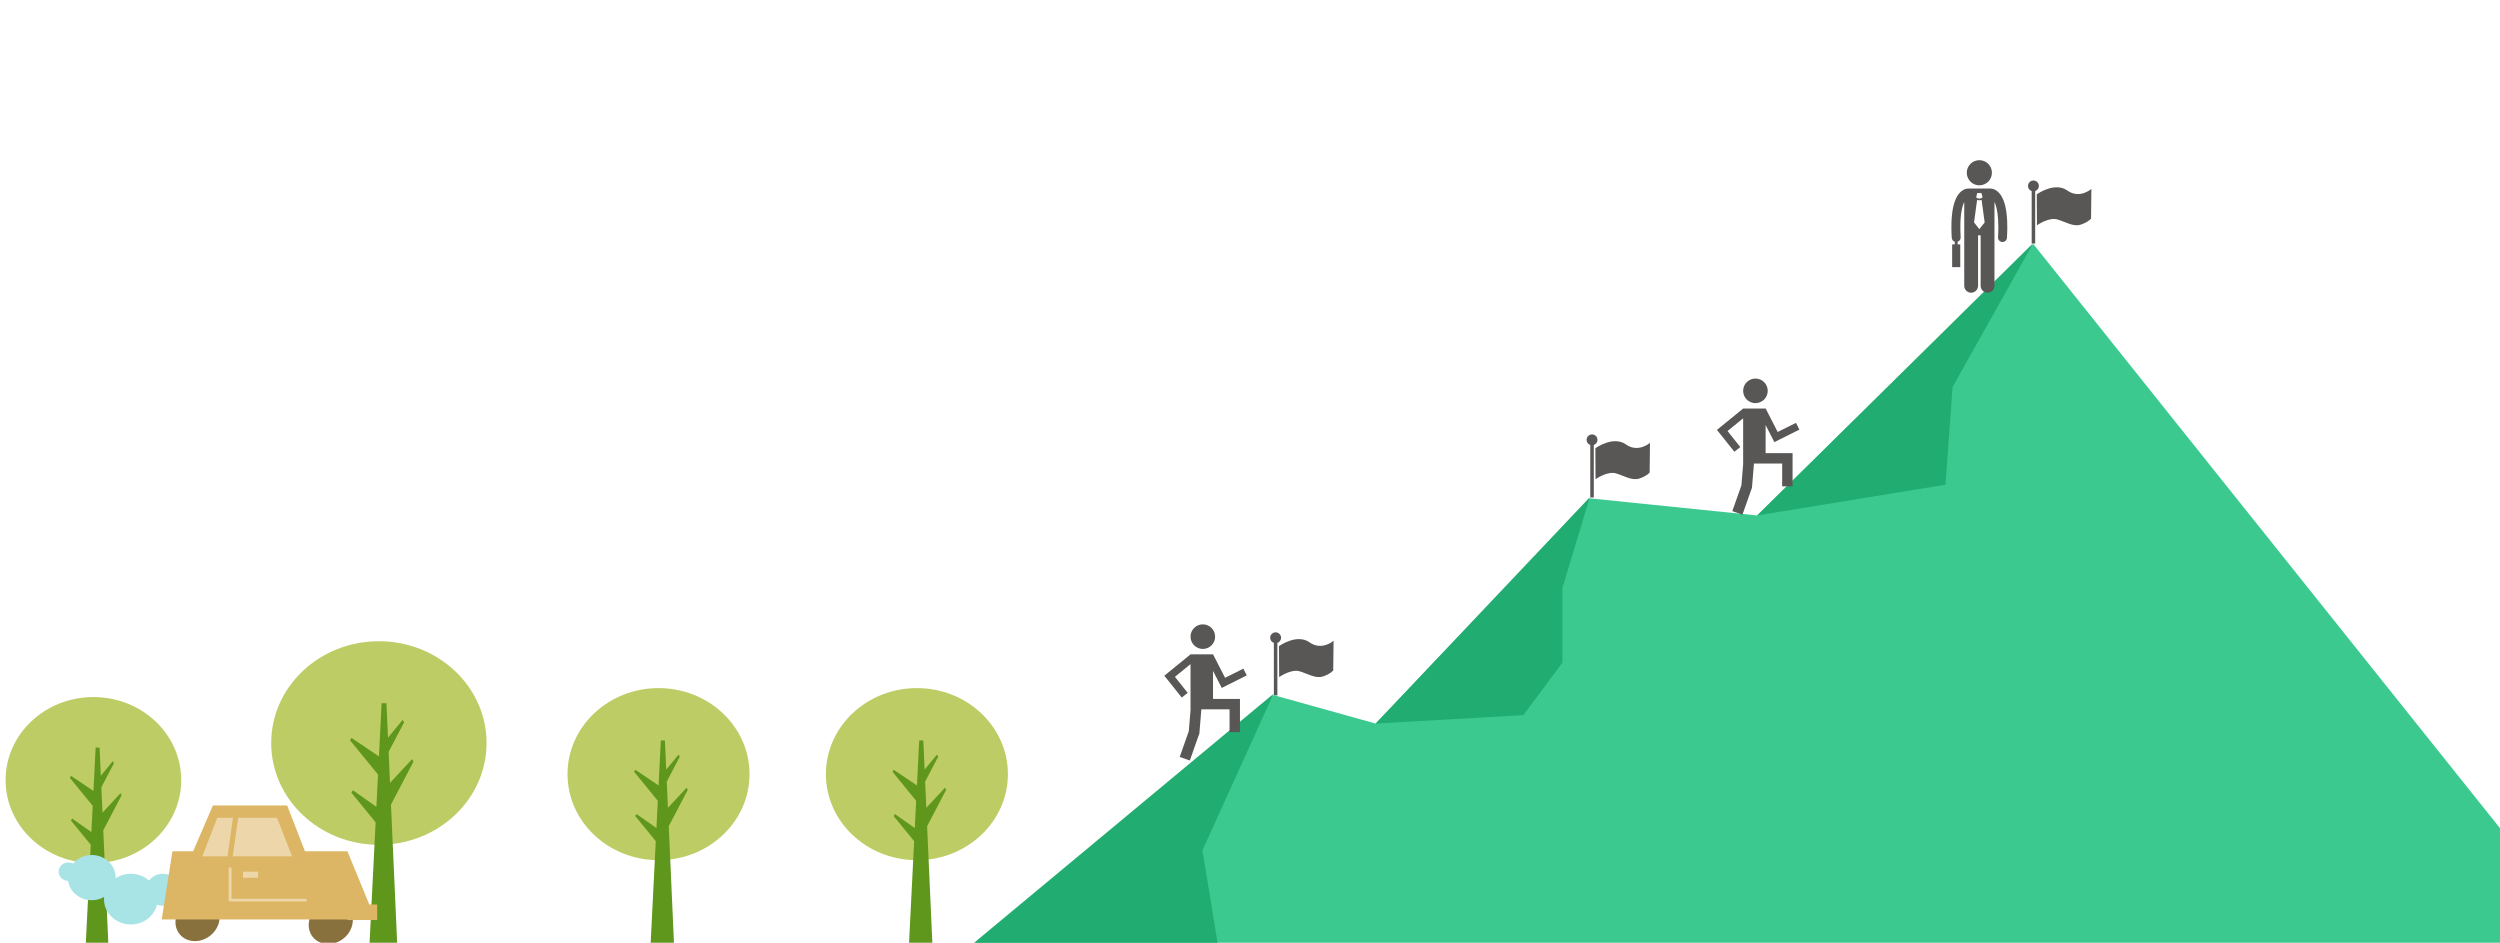 <?xml version="1.0" encoding="utf-8"?>
<!-- Generator: Adobe Illustrator 16.0.0, SVG Export Plug-In . SVG Version: 6.00 Build 0)  -->
<!DOCTYPE svg PUBLIC "-//W3C//DTD SVG 1.1//EN" "http://www.w3.org/Graphics/SVG/1.1/DTD/svg11.dtd">
<svg version="1.1" id="图层_1" xmlns="http://www.w3.org/2000/svg" xmlns:xlink="http://www.w3.org/1999/xlink" x="0px" y="0px"
	 width="1920px" height="724px" viewBox="0 0 1920 724" enable-background="new 0 0 1920 724" xml:space="preserve">
<g>
	<path fill="#595656" d="M983.863,489.811c0-2.311-1.868-4.182-4.182-4.182c-2.308,0-4.181,1.871-4.181,4.182
		c0,1.835,1.188,3.376,2.832,3.94v40.295h2.696v-40.295C982.673,493.187,983.863,491.646,983.863,489.811z"/>
	<path fill="#595656" d="M1005.711,493.316c-9.441-6.742-22.657,2.295-23.466,2.968l0.134,23.735c0,0,9.172-6.474,15.779-4.45
		c6.607,2.022,12.272,5.8,17.937,3.911s7.823-4.585,7.823-4.585l0.269-22.793C1024.187,492.103,1015.152,500.059,1005.711,493.316z"
		/>
</g>
<g>
	<path fill="#595656" d="M1226.863,337.811c0-2.311-1.868-4.182-4.182-4.182c-2.308,0-4.181,1.871-4.181,4.182
		c0,1.835,1.188,3.376,2.832,3.94v40.295h2.696v-40.295C1225.673,341.187,1226.863,339.646,1226.863,337.811z"/>
	<path fill="#595656" d="M1248.711,341.316c-9.441-6.742-22.657,2.295-23.466,2.968l0.134,23.735c0,0,9.172-6.474,15.779-4.45
		c6.607,2.022,12.272,5.8,17.937,3.911s7.823-4.585,7.823-4.585l0.269-22.793C1267.187,340.103,1258.152,348.059,1248.711,341.316z"
		/>
</g>
<g>
	<path fill="#595656" d="M1565.863,142.811c0-2.311-1.868-4.182-4.182-4.182c-2.308,0-4.181,1.871-4.181,4.182
		c0,1.835,1.188,3.376,2.832,3.94v40.295h2.696v-40.295C1564.673,146.187,1565.863,144.646,1565.863,142.811z"/>
	<path fill="#595656" d="M1587.711,146.316c-9.441-6.742-22.657,2.295-23.466,2.968l0.134,23.735c0,0,9.172-6.474,15.779-4.45
		c6.607,2.022,12.272,5.8,17.937,3.911s7.823-4.585,7.823-4.585l0.269-22.793C1606.187,145.103,1597.152,153.059,1587.711,146.316z"
		/>
</g>
<g>
	<path fill="#BECC66" d="M139.182,599.097c0,35.218-30.19,63.771-67.447,63.771c-37.251,0-67.451-28.553-67.451-63.771
		c0-35.212,30.2-63.761,67.451-63.761C108.991,535.336,139.182,563.885,139.182,599.097z"/>
	<path fill="#5F971C" d="M93.434,610.705l-0.934-1.479l-13.789,14.828l-0.866-19.426l9.688-18.507l-0.941-1.49l-9.143,11.096
		l-0.963-21.559h-3.044l-1.666,33.311l-17.197-11.6l-0.932,1.485l17.547,21.481L70.18,639.04l-14.757-10.368l-0.948,1.479
		l15.216,18.614L65.868,725c5.867,0,11.611,0,17.346,0l-3.898-87.322L93.434,610.705z"/>
</g>
<g>
	<path fill="#BECC66" d="M373.674,570.637c0,43.179-37.015,78.186-82.692,78.186c-45.671,0-82.698-35.007-82.698-78.186
		c0-43.17,37.026-78.173,82.698-78.173C336.659,492.464,373.674,527.467,373.674,570.637z"/>
	<path fill="#5F971C" d="M317.585,584.87l-1.145-1.813l-16.906,18.182l-1.062-23.817l11.878-22.689l-1.154-1.826l-11.21,13.603
		l-1.18-26.431h-3.732l-2.043,40.84l-21.084-14.222l-1.143,1.82l21.514,26.339l-1.243,24.76L270.983,606.9l-1.162,1.812
		l18.656,22.823L283.789,725c7.192,0,14.235,0,21.267,0l-4.779-107.061L317.585,584.87z"/>
</g>
<g>
	<path fill="#BECC66" d="M575.639,594.535c0,36.492-31.283,66.08-69.891,66.08c-38.602,0-69.895-29.588-69.895-66.08
		c0-36.487,31.293-66.071,69.895-66.071C544.354,528.464,575.639,558.048,575.639,594.535z"/>
	<path fill="#5F971C" d="M528.232,606.564l-0.968-1.532l-14.289,15.365l-0.896-20.131l10.04-19.178l-0.977-1.544l-9.474,11.497
		l-0.998-22.339h-3.154l-1.727,34.518L487.97,591.2l-0.966,1.54L505.188,615l-1.052,20.927l-15.292-10.743l-0.981,1.531
		l15.768,19.29L499.669,725c6.079,0,12.031,0,17.976,0l-4.039-90.485L528.232,606.564z"/>
</g>
<g>
	<path fill="#BECC66" d="M774.069,594.535c0,36.492-31.284,66.08-69.892,66.08c-38.601,0-69.895-29.588-69.895-66.08
		c0-36.487,31.294-66.071,69.895-66.071C742.785,528.464,774.069,558.048,774.069,594.535z"/>
	<path fill="#5F971C" d="M726.664,606.564l-0.968-1.532l-14.289,15.365l-0.897-20.131l10.04-19.178l-0.976-1.544l-9.475,11.497
		l-0.998-22.339h-3.153l-1.728,34.518L686.401,591.2l-0.966,1.54L703.618,615l-1.052,20.927l-15.291-10.743l-0.982,1.531
		l15.768,19.29L698.1,725c6.079,0,12.031,0,17.976,0l-4.039-90.485L726.664,606.564z"/>
</g>
<path fill="#A8E3E5" d="M45.021,669.449c0-3.91,3.351-7.078,7.484-7.078c1.291,0,2.488,0.338,3.549,0.882
	c3.365-4.018,8.557-6.603,14.399-6.603c10.14,0,18.359,7.771,18.359,17.358c0,0.158-0.02,0.313-0.025,0.472
	c3.319-2.161,7.337-3.436,11.674-3.436c5.418,0,10.332,1.992,14.011,5.227c2.351-3.157,6.228-5.227,10.623-5.227
	c7.174,0,12.989,5.497,12.989,12.281c0,6.781-5.815,12.277-12.989,12.277c-1.604,0-3.134-0.286-4.552-0.791
	c-2.069,8.69-10.265,15.187-20.083,15.187c-11.38,0-20.6-8.72-20.6-19.475c0-0.567,0.039-1.124,0.09-1.68
	c-2.774,1.591-6.018,2.523-9.498,2.523c-9.244,0-16.871-6.461-18.157-14.864C48.263,676.399,45.021,673.291,45.021,669.449z"/>
<g>
	<path fill="#89713D" d="M139.045,696.871c-6.23,7.451-5.6,17.724,1.386,22.941c6.99,5.219,17.703,3.401,23.929-4.058
		c6.227-7.453,5.6-17.728-1.387-22.949C155.978,687.589,145.266,689.415,139.045,696.871z"/>
	<path fill="#89713D" d="M241.363,699.078c-6.215,7.455-5.597,17.727,1.393,22.947c6.996,5.214,17.705,3.394,23.934-4.06
		c6.221-7.457,5.598-17.733-1.39-22.95C258.304,689.799,247.599,691.623,241.363,699.078z"/>
	<polygon fill="#DCB664" points="124.178,706.173 288.347,706.173 266.848,653.793 132.445,653.793 	"/>
	<polygon fill="#DCB664" points="140.581,671.774 241.215,671.774 220.536,618.613 163.483,618.613 	"/>
	<polygon fill="#EDD7AA" points="178.752,657.665 224.28,657.665 212.787,628.095 182.893,628.095 	"/>
	<polygon fill="#EDD7AA" points="174.74,657.665 155.381,657.665 166.876,628.095 178.91,628.095 	"/>
	<g>
		<path fill="#EDD7AA" d="M176.707,692.342h57.89c0.602,0,1.085-0.454,1.085-1.021c0-0.565-0.483-1.026-1.085-1.026h-56.803v-23.207
			c0-0.566-0.484-1.03-1.086-1.03c-0.601,0-1.089,0.464-1.089,1.03v24.233C175.618,691.888,176.106,692.342,176.707,692.342z"/>
	</g>
	<rect x="186.631" y="669.432" fill="#EDD7AA" width="11.584" height="4.691"/>
	<rect x="266.774" y="694.646" fill="#DCB664" width="22.9" height="11.928"/>
</g>
<g>
	<g>
		<defs>
			<rect id="SVGID_1_" y="1" width="1920" height="724"/>
		</defs>
		<clipPath id="SVGID_2_">
			<use xlink:href="#SVGID_1_"  overflow="visible"/>
		</clipPath>
		<polygon clip-path="url(#SVGID_2_)" fill="#3CC990" points="2063.765,816 1561.645,187.49 1349.5,395.868 1221.02,382.741 
			1056.5,555.696 978.009,533.81 638.62,816 		"/>
	</g>
	<g>
		<defs>
			<rect id="SVGID_3_" y="1" width="1920" height="724"/>
		</defs>
		<clipPath id="SVGID_4_">
			<use xlink:href="#SVGID_3_"  overflow="visible"/>
		</clipPath>
		<polygon clip-path="url(#SVGID_4_)" fill="#21AD71" points="638.62,815.065 978.009,532.875 923.502,653.03 938.812,746.766 
			872.171,815.872 		"/>
	</g>
	<g>
		<defs>
			<rect id="SVGID_5_" y="1" width="1920" height="724"/>
		</defs>
		<clipPath id="SVGID_6_">
			<use xlink:href="#SVGID_5_"  overflow="visible"/>
		</clipPath>
		<polygon clip-path="url(#SVGID_6_)" fill="#21AD71" points="1056.5,555.696 1221.02,381.807 1199.979,451.49 1199.979,508.864 
			1169.942,549.239 		"/>
	</g>
	<g>
		<defs>
			<rect id="SVGID_7_" y="1" width="1920" height="724"/>
		</defs>
		<clipPath id="SVGID_8_">
			<use xlink:href="#SVGID_7_"  overflow="visible"/>
		</clipPath>
		<polygon clip-path="url(#SVGID_8_)" fill="#21AD71" points="1499.609,297.176 1561.645,186.556 1349.5,395.868 1494.146,372.258 
					"/>
	</g>
</g>
<g>
	<circle fill="#595656" cx="1348.178" cy="300.169" r="9.446"/>
	<polygon fill="#595656" points="1356,326.454 1362.717,339.572 1366.992,337.383 1381.914,329.953 1379.325,324.751 
		1365.248,331.76 1356.018,313.731 1356,313.74 1356,313.731 1338.732,313.731 1338.732,313.777 1318.582,330.181 1321.638,333.935 
		1331.994,346.953 1336.541,343.334 1326.75,331.026 1338.732,321.272 1338.732,355.994 1338.789,355.994 1337.4,372.769 
		1330.418,392.542 1338.184,395.284 1345.35,374.984 1345.479,374.995 1347.047,356.028 1346.635,355.994 1356,355.994 
		1356,355.993 1368.707,355.994 1368.707,373.486 1376.697,373.486 1376.697,355.994 1376.697,354.788 1376.697,348.001 1356,348 	
		"/>
</g>
<g>
	<circle fill="#595656" cx="923.774" cy="488.947" r="9.446"/>
	<polygon fill="#595656" points="931.597,515.231 938.313,528.35 942.589,526.16 957.511,518.73 954.922,513.528 940.845,520.537 
		931.614,502.509 931.597,502.518 931.597,502.509 914.329,502.509 914.329,502.555 894.179,518.958 897.234,522.712 
		907.591,535.73 912.138,532.111 902.347,519.804 914.329,510.05 914.329,544.771 914.386,544.771 912.997,561.546 906.015,581.319 
		913.78,584.062 920.946,563.762 921.076,563.772 922.644,544.806 922.231,544.771 931.597,544.771 931.597,544.771 
		944.304,544.771 944.304,562.264 952.294,562.264 952.294,544.771 952.294,543.565 952.294,536.778 931.597,536.777 	"/>
</g>
<g>
	<circle fill="#595656" cx="1520.143" cy="132.672" r="9.656"/>
	<path fill="#595656" d="M1503.448,185.674c1.438-0.478,2.437-1.871,2.344-3.456c-0.168-2.853-0.244-5.453-0.244-7.819
		c-0.013-10.392,1.501-16.229,2.99-19.276v64.371c0,2.932,2.375,5.306,5.305,5.306c2.929,0,5.306-2.375,5.306-5.306v-38.738h1.99
		v38.738c0,2.932,2.376,5.306,5.305,5.306c2.932,0,5.307-2.375,5.307-5.306v-64.353c0.255,0.523,0.511,1.121,0.764,1.819
		c1.21,3.353,2.229,8.854,2.224,17.44c0,2.365-0.076,4.965-0.241,7.82c-0.112,1.892,1.334,3.517,3.226,3.627
		c0.068,0.004,0.136,0.006,0.205,0.006c1.804,0,3.316-1.41,3.423-3.233c0.174-2.975,0.255-5.707,0.255-8.22
		c-0.019-12.952-2.088-20.121-4.907-24.431c-1.411-2.141-3.059-3.513-4.584-4.272c-1.456-0.734-2.733-0.904-3.51-0.916
		c-0.057-0.002-0.112-0.009-0.17-0.009h-16.58c-0.051,0-0.099,0.005-0.148,0.009c-0.773,0.008-2.064,0.175-3.531,0.915
		c-2.311,1.145-4.798,3.648-6.539,8.085c-1.764,4.455-2.946,10.895-2.954,20.618c0.003,2.513,0.083,5.245,0.257,8.221
		c0.083,1.438,1.043,2.616,2.33,3.05v2.043h-2.021v17.452h6.225v-17.452h-2.022V185.674z M1520.143,175.964l-4.076-5.15
		l2.348-17.304c0.557,0.21,1.143,0.319,1.729,0.318l0,0c0,0,0.001,0,0.004,0c0.584,0,1.169-0.109,1.726-0.318l2.348,17.304
		L1520.143,175.964z M1518.513,148.285h1.63h1.631l0.815,3.219l-0.125,0.196c-0.671,0.56-1.493,0.841-2.321,0.841
		c-0.827,0-1.649-0.28-2.321-0.839l-0.125-0.198L1518.513,148.285z"/>
</g>
</svg>
